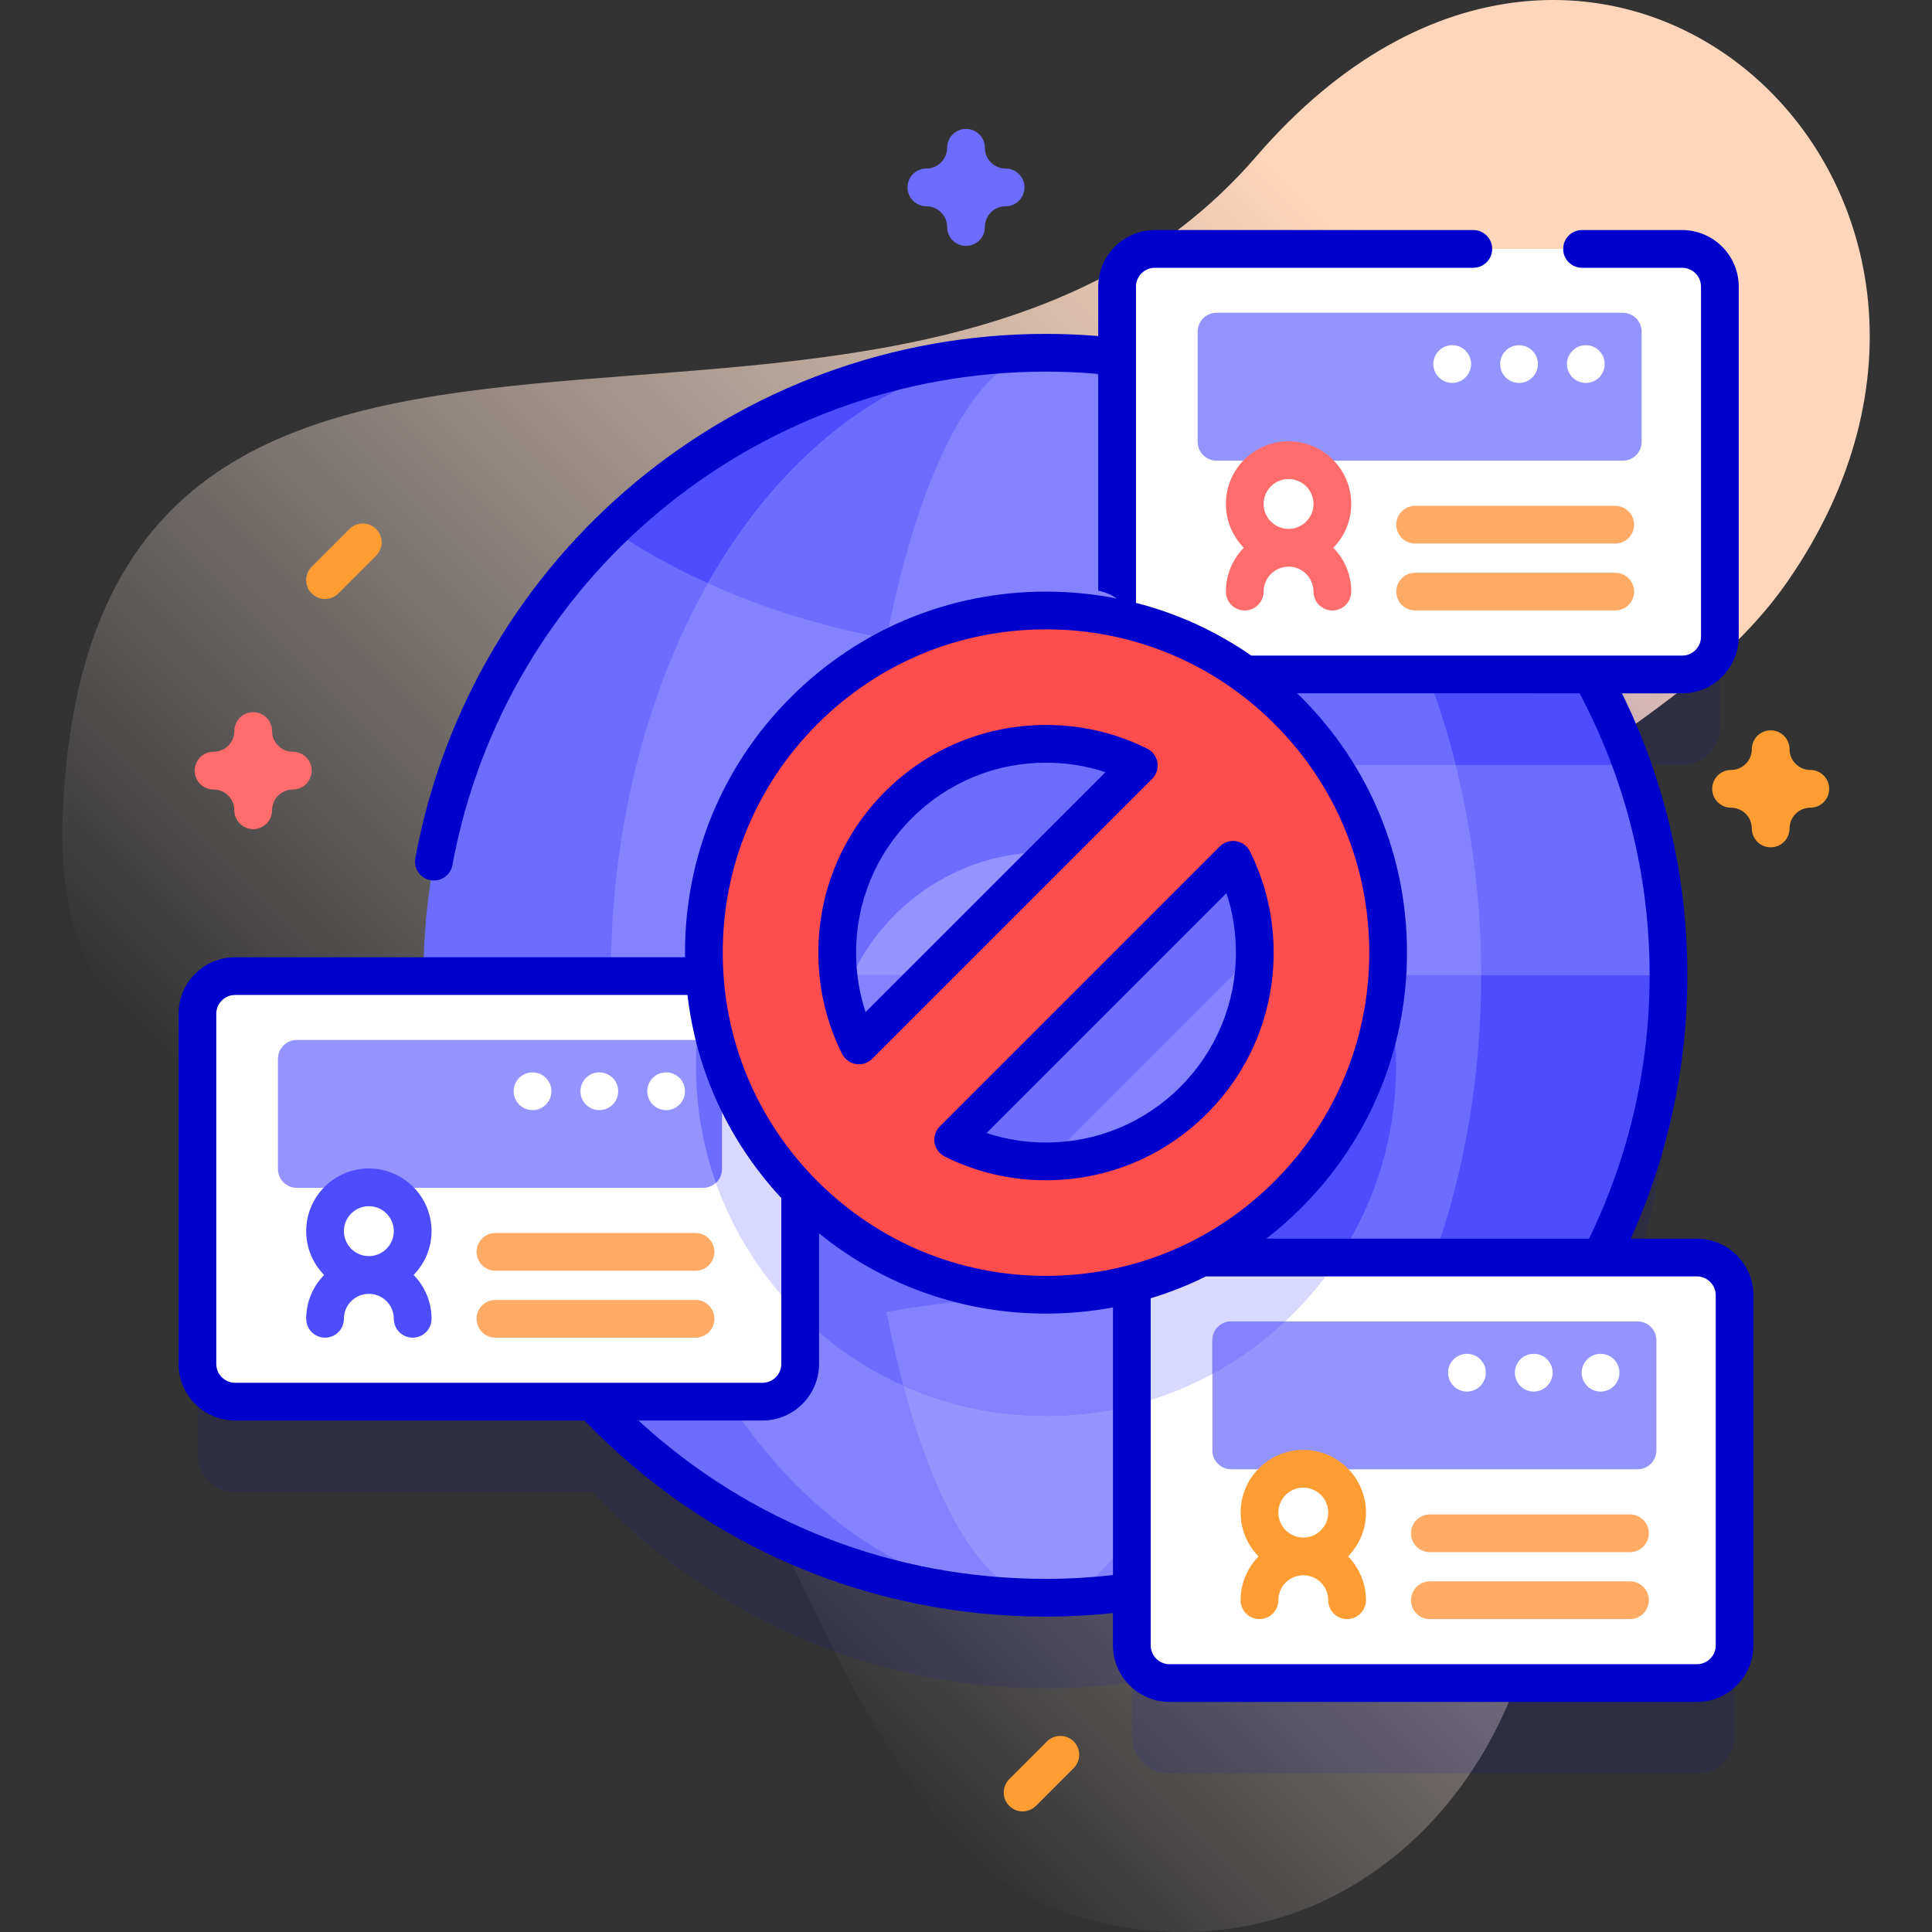 <svg id="Capa_1" enable-background="new 0 0 512 512" height="100" viewBox="0 0 512 512" width="100" xmlns="http://www.w3.org/2000/svg" xmlns:xlink="http://www.w3.org/1999/xlink"><rect x="0" y="0" width="512" height="512" fill="#333333" stroke="none"/><linearGradient id="SVGID_1_" gradientUnits="userSpaceOnUse" x1="142.695" x2="483.152" y1="378.735" y2="38.277"><stop offset="0" stop-color="#fff3ee" stop-opacity="0"/><stop offset=".294" stop-color="#ffeade" stop-opacity=".373"/><stop offset=".787" stop-color="#ffd6bb"/></linearGradient><g><g><path d="m332.949 41.432c-97.53 113.013-309.476-10.595-316.362 175.275-3.867 104.373 121.584 55.246 165.606 137.647 23.897 44.73 51.823 135.936 98.185 151.902 100.806 34.714 177.807-94.839 92.577-202.577-16.644-21.04-14.321-45.002 3.756-66.084 28.335-33.047 72.817-48.519 97.081-83.61 72.103-104.28-51.061-216.588-140.843-112.553z" fill="url(#SVGID_1_)"/></g><g><g><path d="m449.686 357.26h-25.417c11.445-22.455 17.902-47.878 17.902-74.81 0-28.912-7.446-56.081-20.513-79.71h24.124c5.523 0 10-4.477 10-10v-92.775c0-5.523-4.477-10-10-10h-139.737c-5.523 0-10 4.477-10 10v18.594c-6.185-.703-12.47-1.078-18.843-1.078-91.11 0-164.969 73.859-164.969 164.969 0 .076.003.15.003.226h-49.922c-5.523 0-10 4.477-10 10v92.775c0 5.523 4.477 10 10 10h94.71c30.089 31.987 72.797 51.968 120.177 51.968 7.719 0 15.31-.542 22.747-1.568v14.184c0 5.523 4.477 10 10 10h139.737c5.523 0 10-4.477 10-10v-92.775c.001-5.523-4.476-10-9.999-10z" fill="#00c" opacity=".1"/><path d="m277.2 343.85c-14.62 0-28.8 1.33-42.29 3.83 1.35 6.88 2.85 13.4 4.49 19.53 11.74 5.25 24.56 8.01 37.8 8.01s26.06-2.76 37.8-8.01c1.64-6.13 3.14-12.65 4.49-19.53-13.49-2.5-27.67-3.83-42.29-3.83z" fill="#6c6cff"/><path d="m191.32 280.6v29.19c0 1.45-.61 2.76-1.6 3.67-.89.82-2.09 1.33-3.4 1.33h-107.66c-2.76 0-5-2.23-5-5v-29.19c0-2.76 2.24-5 5-5h107.66c2.77 0 5 2.24 5 5z" fill="#9494ff"/><g><g><circle cx="277.202" cy="258.45" fill="#6c6cff" r="164.969"/><path d="m432.52 202.74h-126.48c-5.52 0-10-4.48-10-10v-92.77c0-1.93.54-3.72 1.48-5.24 62.6 7.68 114.35 50.44 135 108.01z" fill="#4d4dff"/><path d="m392.332 140.31c-29.72 20.26-70.34 32.74-115.13 32.74s-85.41-12.48-115.13-32.74c29.72-28.98 70.34-46.83 115.13-46.83s85.41 17.85 115.13 46.83z" fill="#4d4dff"/><ellipse cx="277.202" cy="258.45" fill="#8383ff" rx="115.33" ry="164.969"/><path d="m385.78 202.74h-79.74c-5.52 0-10-4.48-10-10v-92.77c0-1.46.31-2.84.87-4.08 41.28 10.16 75.05 51.71 88.87 106.85z" fill="#6c6cff"/><ellipse cx="277.202" cy="258.45" fill="#9494ff" rx="50.274" ry="164.969"/><path d="m366.792 154.57c-25.79 11.69-56.56 18.48-89.59 18.48s-63.8-6.79-89.59-18.48c21.14-37.27 53.42-61.09 89.59-61.09s68.45 23.82 89.59 61.09z" fill="#6c6cff"/><g><path d="m319.492 169.22c-13.49 2.5-27.67 3.83-42.29 3.83s-28.8-1.33-42.29-3.83c8.94-45.57 24.54-75.74 42.29-75.74s33.35 30.17 42.29 75.74z" fill="#8383ff"/></g><g><path d="m442.17 258.45c0 91.11-73.859 164.969-164.969 164.969s-164.968-73.859-164.968-164.969z" fill="#4d4dff"/><g><path d="m392.332 376.59c-29.72 28.98-70.34 46.83-115.13 46.83s-85.41-17.85-115.13-46.83c29.72-20.26 70.34-32.74 115.13-32.74s85.41 12.48 115.13 32.74z" fill="#6c6cff"/></g><path d="m392.531 258.45c0 91.11-51.635 164.969-115.33 164.969s-115.33-73.859-115.33-164.969z" fill="#6c6cff"/><path d="m327.476 258.45c0 91.11-22.508 164.969-50.274 164.969s-50.274-73.859-50.274-164.969z" fill="#8383ff"/><g><path d="m366.792 362.33c-21.14 37.27-53.42 61.09-89.59 61.09s-68.45-23.82-89.59-61.09c25.79-11.69 56.56-18.48 89.59-18.48s63.8 6.79 89.59 18.48z" fill="#8383ff"/></g></g><path d="m319.492 347.68c-8.94 45.57-24.54 75.74-42.29 75.74s-33.35-30.17-42.29-75.74c13.49-2.5 27.67-3.83 42.29-3.83s28.8 1.33 42.29 3.83z" fill="#9494ff"/></g><g><g><g><path d="m342.8 216.852c-17.522-17.522-40.818-27.172-65.598-27.172s-48.076 9.65-65.598 27.172-27.172 40.818-27.172 65.598 9.65 48.077 27.172 65.598 40.818 27.172 65.598 27.172 48.076-9.65 65.598-27.172c17.52-17.521 27.172-40.82 27.172-65.598 0-24.78-9.65-48.076-27.172-65.598zm-105.63 25.567c10.693-10.693 24.91-16.582 40.032-16.582 8.878 0 17.438 2.044 25.162 5.885l-75.891 75.891c-3.84-7.724-5.885-16.284-5.885-25.162 0-15.123 5.889-29.339 16.582-40.032zm80.063 80.063c-10.693 10.693-24.909 16.582-40.032 16.582-8.878 0-17.438-2.044-25.162-5.885l75.891-75.891c3.84 7.724 5.885 16.284 5.885 25.162 0 15.122-5.889 29.339-16.582 40.032z" fill="#6c6cff"/><g><path d="m366.85 258.45h-38.36c3.48 7.41 5.32 15.56 5.32 24 0 15.12-5.88 29.34-16.58 40.03-4.532 4.532-9.704 8.191-15.305 10.915v38.484c15.308-4.206 29.347-12.3 40.875-23.828 17.52-17.52 27.17-40.82 27.17-65.6 0-8.221-1.06-16.271-3.12-24.001z" fill="#4d4dff"/></g><path d="m319.49 347.68c-1.35 6.88-2.85 13.4-4.49 19.53-11.74 5.25-24.56 8.01-37.8 8.01s-26.06-2.76-37.8-8.01c-1.64-6.13-3.14-12.65-4.49-19.53 13.49-2.5 27.67-3.83 42.29-3.83s28.8 1.33 42.29 3.83z" fill="#8383ff"/><path d="m459.69 343.26v92.77c0 5.53-4.48 10-10 10h-139.74c-5.52 0-10-4.47-10-10v-92.77c0-5.52 4.48-10 10-10h139.74c5.52 0 10 4.48 10 10z" fill="#fff"/><path d="m309.95 333.26c-5.52 0-10 4.48-10 10v29.17c16.08-4.04 30.83-12.36 42.85-24.38 4.56-4.56 8.59-9.52 12.05-14.79z" fill="#d9d9ff"/></g><path d="m438.96 355.19v29.19c0 2.76-2.24 5-5 5h-107.67c-2.76 0-5-2.24-5-5v-29.19c0-2.77 2.24-5 5-5h107.67c2.76 0 5 2.23 5 5z" fill="#9494ff"/><path d="m340.58 350.19c-5.88 5.52-12.36 10.18-19.29 13.93v-8.93c0-2.77 2.24-5 5-5z" fill="#8383ff"/><g><path d="m431.959 411.34h-53.028c-2.761 0-5-2.239-5-5 0-2.761 2.239-5 5-5h53.028c2.761 0 5 2.239 5 5 0 2.762-2.239 5-5 5z" fill="#ffab66"/><g><path d="m431.959 429.079h-53.028c-2.761 0-5-2.239-5-5 0-2.761 2.239-5 5-5h53.028c2.761 0 5 2.239 5 5 0 2.761-2.239 5-5 5z" fill="#ffab66"/></g></g><g><circle cx="424.164" cy="363.777" fill="#fff" r="5"/><g><circle cx="406.461" cy="363.777" fill="#fff" r="5"/></g><circle cx="388.759" cy="363.777" fill="#fff" r="5"/></g></g><path d="m362.001 400.852c0-9.161-7.453-16.613-16.613-16.613s-16.613 7.453-16.613 16.613c0 4.518 1.818 8.615 4.755 11.613-2.936 2.998-4.755 7.095-4.755 11.613 0 2.761 2.238 5 5 5s5-2.239 5-5c0-3.646 2.967-6.613 6.613-6.613s6.613 2.967 6.613 6.613c0 2.761 2.238 5 5 5s5-2.239 5-5c0-4.518-1.818-8.615-4.755-11.613 2.937-2.997 4.755-7.095 4.755-11.613zm-16.613-6.613c3.646 0 6.613 2.967 6.613 6.613s-2.967 6.613-6.613 6.613-6.613-2.967-6.613-6.613 2.966-6.613 6.613-6.613z" fill="#ff9d33"/></g><g><g><g><path d="m445.782 178.74h-139.737c-5.523 0-10-4.477-10-10v-92.775c0-5.523 4.477-10 10-10h139.737c5.523 0 10 4.477 10 10v92.775c0 5.523-4.477 10-10 10z" fill="#fff"/></g><path d="m430.055 122.083h-107.666c-2.761 0-5-2.239-5-5v-29.193c0-2.761 2.239-5 5-5h107.666c2.761 0 5 2.239 5 5v29.192c0 2.762-2.239 5.001-5 5.001z" fill="#9494ff"/><g><path d="m428.055 144.046h-53.028c-2.761 0-5-2.239-5-5 0-2.761 2.239-5 5-5h53.028c2.761 0 5 2.239 5 5 0 2.761-2.239 5-5 5z" fill="#ffab66"/><g><path d="m428.055 161.784h-53.028c-2.761 0-5-2.239-5-5 0-2.761 2.239-5 5-5h53.028c2.761 0 5 2.239 5 5 0 2.761-2.239 5-5 5z" fill="#ffab66"/></g></g><g><circle cx="420.26" cy="96.482" fill="#fff" r="5"/><g><circle cx="402.558" cy="96.482" fill="#fff" r="5"/></g><circle cx="384.855" cy="96.482" fill="#fff" r="5"/></g></g><path d="m358.097 133.557c0-9.161-7.453-16.613-16.613-16.613s-16.613 7.453-16.613 16.613c0 4.518 1.818 8.615 4.755 11.613-2.936 2.998-4.755 7.095-4.755 11.613 0 2.761 2.238 5 5 5s5-2.239 5-5c0-3.646 2.967-6.613 6.613-6.613s6.613 2.967 6.613 6.613c0 2.761 2.238 5 5 5s5-2.239 5-5c0-4.518-1.818-8.615-4.755-11.613 2.937-2.997 4.755-7.095 4.755-11.613zm-16.613-6.613c3.646 0 6.613 2.967 6.613 6.613s-2.967 6.613-6.613 6.613-6.613-2.967-6.613-6.613 2.967-6.613 6.613-6.613z" fill="#ff6c6c"/></g><g><g><g><path d="m212.05 268.68v92.77c0 5.52-4.48 10-10 10h-139.74c-5.52 0-10-4.48-10-10v-92.77c0-5.53 4.48-10 10-10h139.74c5.52 0 10 4.47 10 10z" fill="#fff"/><path d="m202.05 258.68h-14.56c-2.02 7.66-3.06 15.64-3.06 23.77 0 24.78 9.65 48.08 27.17 65.6.15.15.3.3.45.44v-79.81c0-5.53-4.48-10-10-10z" fill="#d9d9ff"/></g><path d="m186.324 314.794h-107.666c-2.761 0-5-2.239-5-5v-29.192c0-2.761 2.239-5 5-5h107.666c2.761 0 5 2.239 5 5v29.192c0 2.761-2.238 5-5 5z" fill="#9494ff"/><path d="m191.32 280.6v29.19c0 1.45-.61 2.76-1.6 3.67-3.48-9.82-5.29-20.28-5.29-31.01 0-2.3.08-4.58.25-6.85h1.64c2.77 0 5 2.24 5 5z" fill="#6c6cff"/><g><path d="m184.324 336.757h-53.028c-2.761 0-5-2.239-5-5 0-2.761 2.239-5 5-5h53.028c2.761 0 5 2.239 5 5 0 2.761-2.238 5-5 5z" fill="#ffab66"/><g><path d="m184.324 354.495h-53.028c-2.761 0-5-2.239-5-5 0-2.761 2.239-5 5-5h53.028c2.761 0 5 2.239 5 5 0 2.761-2.238 5-5 5z" fill="#ffab66"/></g></g><g><circle cx="176.53" cy="289.193" fill="#fff" r="5"/><g><circle cx="158.827" cy="289.193" fill="#fff" r="5"/></g><circle cx="141.125" cy="289.193" fill="#fff" r="5"/></g></g><path d="m114.367 326.268c0-9.161-7.453-16.613-16.613-16.613s-16.613 7.453-16.613 16.613c0 4.518 1.818 8.615 4.755 11.613-2.936 2.998-4.755 7.095-4.755 11.613 0 2.761 2.238 5 5 5s5-2.239 5-5c0-3.646 2.967-6.613 6.613-6.613s6.613 2.967 6.613 6.613c0 2.761 2.238 5 5 5s5-2.239 5-5c0-4.518-1.818-8.615-4.755-11.613 2.937-2.997 4.755-7.095 4.755-11.613zm-16.614-6.613c3.646 0 6.613 2.967 6.613 6.613s-2.967 6.613-6.613 6.613-6.613-2.967-6.613-6.613 2.967-6.613 6.613-6.613z" fill="#4d4dff"/></g></g></g><path d="m67.1 219.729c-2.761 0-5-2.239-5-5 0-3.033-2.467-5.5-5.5-5.5-2.761 0-5-2.239-5-5s2.239-5 5-5c3.033 0 5.5-2.467 5.5-5.5 0-2.761 2.239-5 5-5s5 2.239 5 5c0 3.033 2.467 5.5 5.5 5.5 2.761 0 5 2.239 5 5s-2.239 5-5 5c-3.033 0-5.5 2.467-5.5 5.5 0 2.762-2.239 5-5 5z" fill="#ff6c6c"/><path d="m256 65.162c-2.761 0-5-2.239-5-5 0-3.033-2.467-5.5-5.5-5.5-2.761 0-5-2.239-5-5s2.239-5 5-5c3.033 0 5.5-2.467 5.5-5.5 0-2.761 2.239-5 5-5s5 2.239 5 5c0 3.033 2.467 5.5 5.5 5.5 2.761 0 5 2.239 5 5s-2.239 5-5 5c-3.033 0-5.5 2.467-5.5 5.5 0 2.761-2.239 5-5 5z" fill="#6c6cff"/><g fill="#ff9d33"><path d="m469.25 224.549c-2.761 0-5-2.239-5-5 0-3.033-2.467-5.5-5.5-5.5-2.761 0-5-2.239-5-5s2.239-5 5-5c3.033 0 5.5-2.467 5.5-5.5 0-2.761 2.239-5 5-5s5 2.239 5 5c0 3.033 2.467 5.5 5.5 5.5 2.761 0 5 2.239 5 5s-2.239 5-5 5c-3.032 0-5.5 2.467-5.5 5.5 0 2.761-2.238 5-5 5z"/><path d="m86.14 158.735c-1.28 0-2.559-.488-3.536-1.464-1.953-1.953-1.953-5.119 0-7.071l10-10c1.953-1.952 5.118-1.952 7.071 0 1.953 1.953 1.953 5.119 0 7.071l-10 10c-.976.976-2.255 1.464-3.535 1.464z"/><path d="m271 480.035c-1.28 0-2.559-.488-3.536-1.464-1.953-1.953-1.953-5.119 0-7.071l10-10c1.953-1.952 5.118-1.952 7.071 0 1.953 1.953 1.953 5.119 0 7.071l-10 10c-.976.975-2.255 1.464-3.535 1.464z"/></g><path d="m341.312 188.34c-17.124-17.124-39.892-26.556-64.111-26.556-24.218 0-46.986 9.431-64.111 26.556s-26.556 39.892-26.556 64.111 9.431 46.986 26.556 64.111 39.892 26.556 64.111 26.556c24.218 0 46.986-9.431 64.111-26.556 17.123-17.124 26.556-39.894 26.556-64.111 0-24.219-9.431-46.987-26.556-64.111zm-103.234 24.986c10.451-10.451 24.345-16.206 39.124-16.206 8.677 0 17.042 1.998 24.591 5.751l-74.17 74.169c-3.753-7.549-5.751-15.914-5.751-24.591 0-14.778 5.755-28.672 16.206-39.123zm78.247 78.248c-10.451 10.451-24.345 16.206-39.124 16.206-8.677 0-17.042-1.998-24.591-5.751l74.17-74.169c3.753 7.549 5.751 15.914 5.751 24.591 0 14.778-5.755 28.672-16.206 39.123z" fill="#ff4d4d"/></g><g fill="#00c"><path d="m449.686 328.26h-17.526c9.638-21.309 15.01-44.943 15.01-69.81 0-26.792-6.243-52.148-17.332-74.71h15.944c8.271 0 15-6.729 15-15v-92.775c0-8.271-6.729-15-15-15h-26.526c-2.761 0-5 2.239-5 5s2.239 5 5 5h26.526c2.757 0 5 2.243 5 5v92.775c0 2.757-2.243 5-5 5h-114.171c-9.312-6.466-19.637-11.181-30.566-13.973v-83.802c0-2.757 2.243-5 5-5h84.401c2.761 0 5-2.239 5-5s-2.239-5-5-5h-84.401c-8.271 0-15 6.729-15 15v13.09c-4.567-.374-9.182-.574-13.843-.574-81.994 0-152.284 58.437-167.135 138.95-.501 2.716 1.294 5.323 4.01 5.824 2.714.503 5.323-1.294 5.824-4.01 13.976-75.77 80.131-130.764 157.301-130.764 4.665 0 9.28.212 13.843.608v57.463c1.67.314 3.337.983 4.94 2.064-6.12-1.212-12.404-1.833-18.783-1.833-25.553 0-49.577 9.951-67.646 28.021-18.069 18.069-28.02 42.092-28.02 67.646 0 .409.01.817.015 1.226h-119.237c-8.271 0-15 6.729-15 15v92.775c0 8.271 6.729 15 15 15h92.572c32.324 33.519 75.693 51.968 122.315 51.968 5.994 0 11.912-.328 17.747-.939v8.554c0 8.271 6.729 15 15 15h139.737c8.271 0 15-6.729 15-15v-92.774c.001-8.271-6.728-15-14.999-15zm-31.067-144.52c11.836 22.313 18.551 47.741 18.551 74.71 0 25.015-5.78 48.702-16.063 69.81h-85.537c3.237-2.503 6.337-5.224 9.277-8.164 18.069-18.07 28.02-42.094 28.02-67.646 0-25.554-9.951-49.577-28.02-67.646-.36-.36-.726-.711-1.09-1.064zm-201.993 8.135c16.181-16.181 37.693-25.092 60.575-25.092s44.394 8.911 60.575 25.092c16.181 16.18 25.091 37.692 25.091 60.575 0 22.881-8.911 44.394-25.091 60.575-16.181 16.181-37.693 25.092-60.575 25.092s-44.395-8.911-60.575-25.092c-16.181-16.18-25.091-37.692-25.091-60.575s8.911-44.395 25.091-60.575zm-159.312 169.576v-92.775c0-2.757 2.243-5 5-5h119.874c2.337 20.122 10.944 38.825 24.863 53.812v43.963c0 2.757-2.243 5-5 5h-139.737c-2.757 0-5-2.243-5-5zm219.888 56.968c-40.546 0-78.479-14.826-108.013-41.968h32.862c8.271 0 15-6.729 15-15v-34.603c16.975 13.777 37.986 21.268 60.15 21.268 6.02 0 11.954-.559 17.747-1.64v70.942c-5.828.65-11.747 1.001-17.746 1.001zm177.484 17.616c0 2.757-2.243 5-5 5h-139.737c-2.757 0-5-2.243-5-5v-91.985c5.038-1.519 9.932-3.457 14.643-5.79h130.094c2.757 0 5 2.243 5 5z"/><path d="m226.817 281.976c.269.044.539.065.807.065 1.315 0 2.59-.52 3.536-1.464l74.169-74.169c1.138-1.138 1.659-2.754 1.399-4.342s-1.268-2.954-2.708-3.67c-8.374-4.164-17.396-6.274-26.817-6.274-16.114 0-31.265 6.275-42.66 17.67s-17.67 26.545-17.67 42.659c0 9.421 2.111 18.444 6.274 26.817.716 1.44 2.082 2.448 3.67 2.708zm14.796-65.114c9.506-9.506 22.145-14.742 35.588-14.742 5.439 0 10.716.842 15.763 2.509l-63.583 63.583c-1.667-5.046-2.509-10.324-2.509-15.763 0-13.442 5.235-26.081 14.741-35.587z"/><path d="m247.676 302.835c.26 1.588 1.268 2.954 2.708 3.67 8.373 4.164 17.396 6.274 26.817 6.274 16.114 0 31.264-6.275 42.659-17.67 11.394-11.394 17.67-26.545 17.67-42.659 0-9.421-2.111-18.444-6.274-26.817-.716-1.441-2.083-2.449-3.67-2.708-1.59-.261-3.204.261-4.342 1.399l-74.169 74.169c-1.138 1.138-1.658 2.754-1.399 4.342zm77.346-66.147c1.667 5.046 2.509 10.324 2.509 15.762 0 13.444-5.235 26.083-14.741 35.588-9.506 9.506-22.145 14.742-35.588 14.742-5.439 0-10.716-.842-15.763-2.509z"/></g></g></svg>
